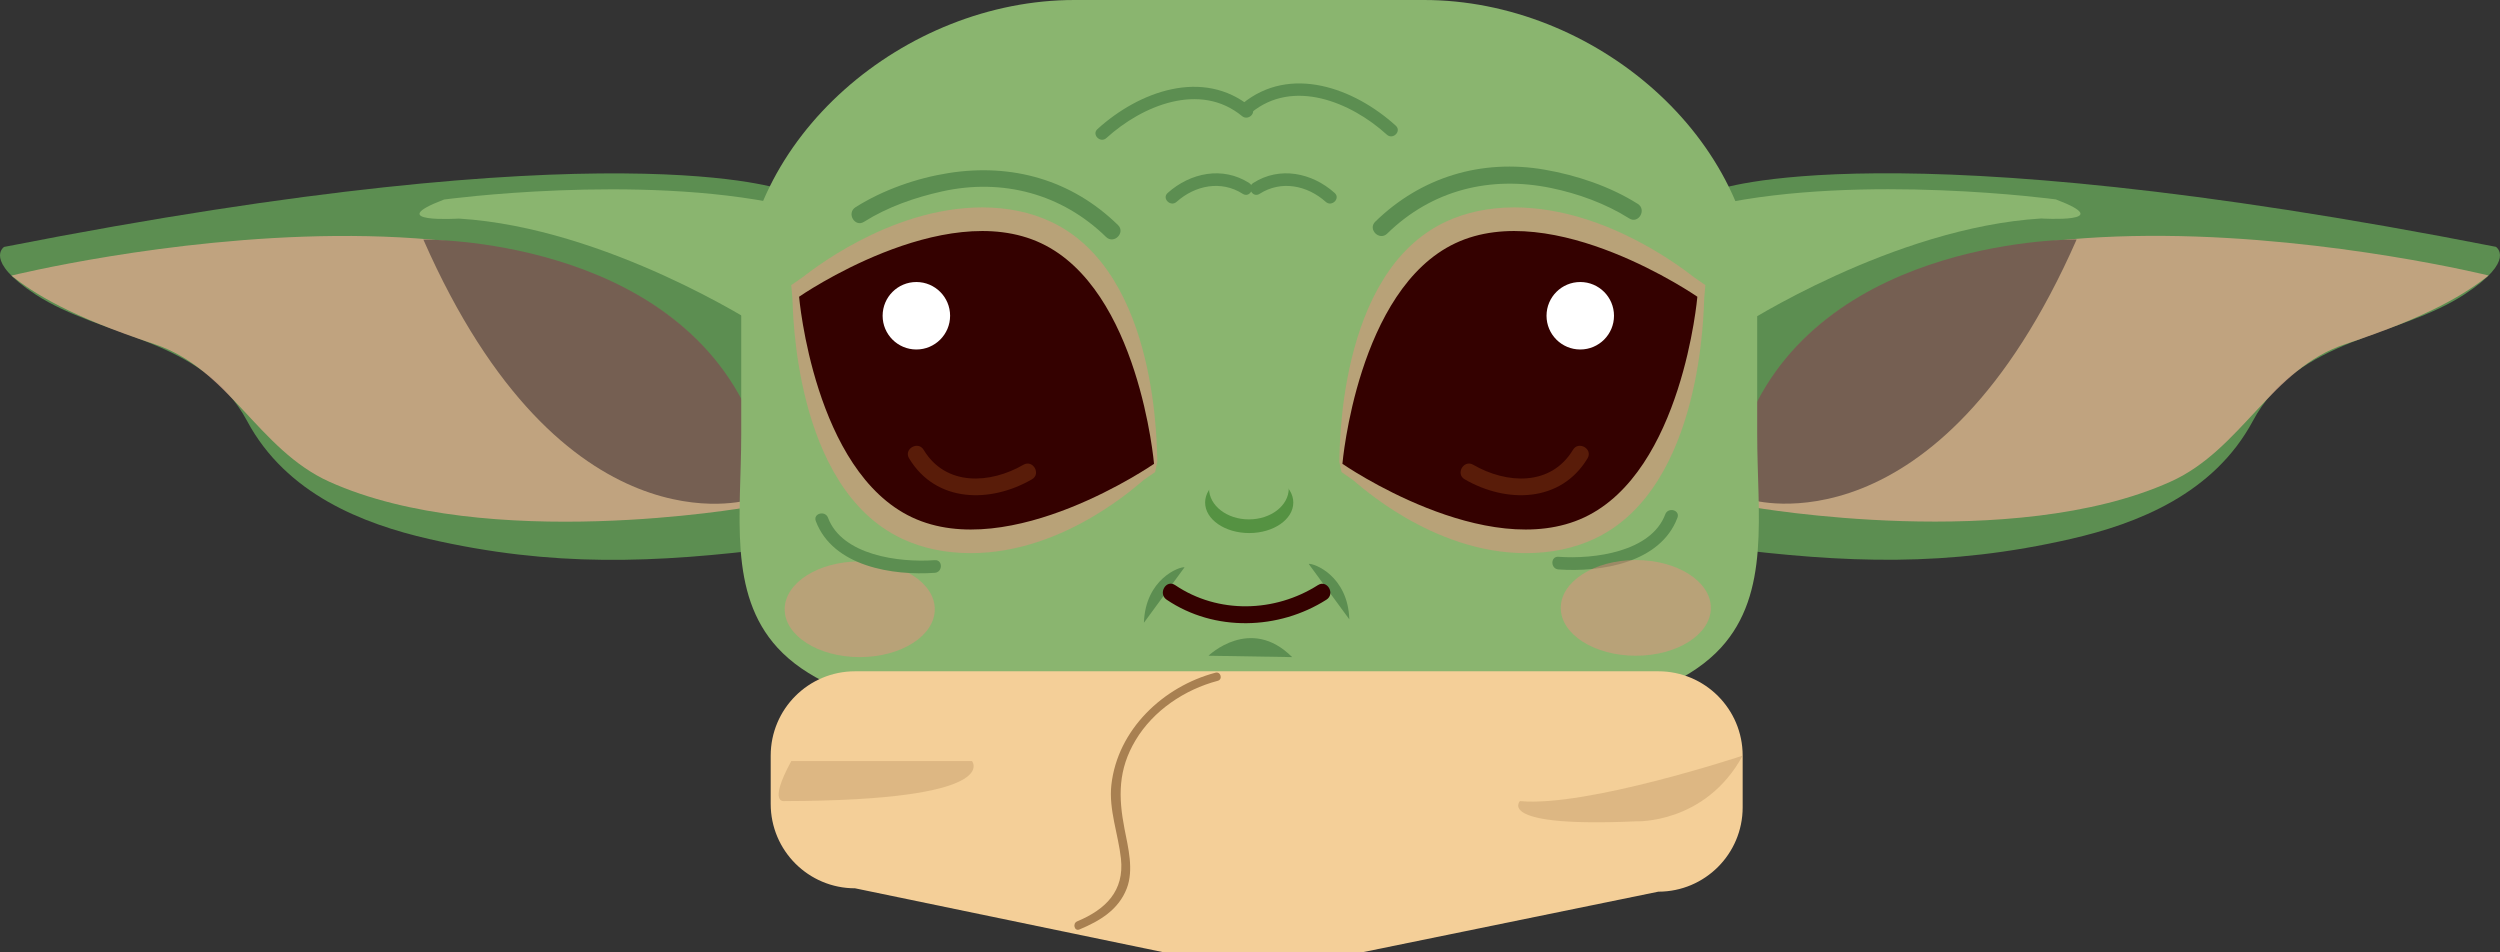 <?xml version="1.0" encoding="UTF-8" standalone="no"?>
<!-- Generator: Adobe Illustrator 16.0.0, SVG Export Plug-In . SVG Version: 6.00 Build 0)  -->

<svg
   xmlns:dc="http://purl.org/dc/elements/1.1/"
   xmlns:cc="http://creativecommons.org/ns#"
   xmlns:rdf="http://www.w3.org/1999/02/22-rdf-syntax-ns#"
   xmlns:svg="http://www.w3.org/2000/svg"
   xmlns="http://www.w3.org/2000/svg"
   xmlns:sodipodi="http://sodipodi.sourceforge.net/DTD/sodipodi-0.dtd"
   xmlns:inkscape="http://www.inkscape.org/namespaces/inkscape"
   version="1.1"
   id="Layer_1"
   x="0px"
   y="0px"
   width="741.014"
   height="282.297"
   viewBox="0 0 741.014 282.297"
   enable-background="new 0 0 1000 1000"
   xml:space="preserve"
   sodipodi:docname="babyYodaFave.svg"
   inkscape:version="0.92.4 (5da689c313, 2019-01-14)"><rect x="0" y="0" width="741.014" height="282.297" fill="#333333" stroke="none"/><defs
   id="defs362" /><sodipodi:namedview
   pagecolor="#ffffff"
   bordercolor="#666666"
   borderopacity="1"
   objecttolerance="10"
   gridtolerance="10"
   guidetolerance="10"
   inkscape:pageopacity="0"
   inkscape:pageshadow="2"
   inkscape:window-width="640"
   inkscape:window-height="480"
   id="namedview360"
   showgrid="false"
   inkscape:zoom="0.236"
   inkscape:cx="369.61471"
   inkscape:cy="141.706"
   inkscape:window-x="0"
   inkscape:window-y="0"
   inkscape:window-maximized="0"
   inkscape:current-layer="Layer_1" />
<path
   d="m 232.172,56.344 c 0,0 -49.568,-18.792 -230.95,16.843 0,0 -6.184,3.937 9.274,14.081 19.53,12.813 49.577,12.925 62.749,37.517 11.593,21.647 34.267,30.465 53.889,34.97 36.634,8.409 66.773,7.22 103.659,2.56 0,-0.001 63.314,-88.717 1.379,-105.971 z"
   id="path237"
   inkscape:connector-curvature="0"
   style="fill:#5c8e51" />
<path
   d="m 3.38,81.692 c 0,0 183.728,-45.387 218.18,42.208 v 26.44 c 0,0 -77.142,13.586 -123.985,-7.573 -21.116,-9.538 -29.678,-33.479 -51.825,-40.773 -24.977,-8.228 -35.663,-15.027 -42.37,-20.302 z"
   id="path239"
   inkscape:connector-curvature="0"
   style="opacity:0.8;fill:#d9a98b" />
<path
   d="m 221.933,148.168 c 0,0 -55.178,16.72 -96.446,-77.157 0,0 73.708,-0.925 96.992,52.889 z"
   id="path241"
   inkscape:connector-curvature="0"
   style="fill:#755f52" />
<path
   d="m 224.934,96.642 c 0,0 -45.039,-29.166 -88.944,-31.853 0,0 -23.002,1.434 -4.354,-5.65 0,0 57.229,-7.747 100.581,1.573 0,0 -0.852,27.523 -7.283,35.93 z"
   id="path243"
   inkscape:connector-curvature="0"
   style="fill:#8ab56f" />
<path
   d="m 508.842,56.315 c 0,0 49.568,-18.792 230.95,16.843 0,0 6.185,3.937 -9.274,14.081 -19.53,12.813 -49.577,12.925 -62.748,37.517 -11.594,21.647 -34.268,30.465 -53.89,34.97 -36.634,8.409 -66.772,7.22 -103.659,2.56 -10e-4,-0.002 -63.313,-88.717 -1.379,-105.971 z"
   id="path245"
   inkscape:connector-curvature="0"
   style="fill:#5c8e51" />
<path
   d="m 737.635,81.662 c 0,0 -183.729,-45.387 -218.18,42.208 v 26.44 c 0,0 77.141,13.586 123.984,-7.573 21.117,-9.538 29.678,-33.479 51.825,-40.773 24.977,-8.227 35.664,-15.026 42.371,-20.302 z"
   id="path247"
   inkscape:connector-curvature="0"
   style="opacity:0.8;fill:#d9a98b" />
<path
   d="m 519.082,148.139 c 0,0 55.178,16.72 96.445,-77.157 0,0 -73.707,-0.925 -96.991,52.889 z"
   id="path249"
   inkscape:connector-curvature="0"
   style="fill:#755f52" />
<path
   d="m 516.08,96.612 c 0,0 45.039,-29.166 88.945,-31.853 0,0 23.002,1.434 4.354,-5.65 0,0 -57.23,-7.747 -100.582,1.573 0,10e-4 0.853,27.523 7.283,35.93 z"
   id="path251"
   inkscape:connector-curvature="0"
   style="fill:#8ab56f" />
<path
   d="m 520.842,128.781 c 0,23.578 4.008,47.056 -10.734,63.192 -16.595,18.165 -53.476,21.561 -80.019,21.561 h -119.63 c -26.543,0 -63.424,-3.395 -80.02,-21.56 -14.742,-16.137 -10.733,-39.615 -10.733,-63.193 V 90.753 c 0,-50.123 48.632,-90.753 98.753,-90.753 h 103.629 c 50.122,0 98.753,40.63 98.753,90.753 v 38.028 z"
   id="path253"
   inkscape:connector-curvature="0"
   style="fill:#8ab56f" />
<path
   d="m 387.899,167.138 c 1.5,-0.227 11.609,3.453 12.055,16.453"
   id="path255"
   inkscape:connector-curvature="0"
   style="fill:#5c8e51" />
<path
   d="m 452.227,163.956 c 7.524,0 14.399,-1.44 20.435,-4.281 32.33,-15.22 32.277,-68.849 32.473,-71.125 l 0.346,-4.043 -3.337,-2.31 c -1.222,-0.846 -25.259,-20.722 -53.257,-20.722 -7.525,0 -14.4,1.44 -20.436,4.281 -32.329,15.218 -31.276,68.849 -31.472,71.125 l 0.654,3.043 3.336,2.31 c 1.223,0.846 23.26,21.722 51.258,21.722 z"
   id="path257"
   inkscape:connector-curvature="0"
   style="opacity:0.4;fill:#fc8686" />
<path
   d="m 351.115,168.138 c -1.5,-0.227 -11.609,3.453 -12.055,16.453"
   id="path259"
   inkscape:connector-curvature="0"
   style="fill:#5c8e51" />
<path
   d="m 287.787,163.956 c -7.525,0 -14.4,-1.44 -20.435,-4.281 -32.33,-15.22 -32.277,-68.849 -32.472,-71.125 l -0.346,-4.043 3.337,-2.31 c 1.222,-0.846 25.259,-20.722 53.257,-20.722 7.525,0 14.4,1.44 20.435,4.281 32.329,15.218 31.277,68.849 31.472,71.125 l -0.654,3.043 -3.337,2.31 c -1.222,0.846 -23.259,21.722 -51.257,21.722 z"
   id="path261"
   inkscape:connector-curvature="0"
   style="opacity:0.4;fill:#fc8686" />
<path
   d="m 342.06,137.479 c 0,0 -42.675,29.539 -71.727,15.863 -29.052,-13.677 -33.479,-65.389 -33.479,-65.389 0,0 42.675,-29.539 71.727,-15.863 29.052,13.676 33.479,65.389 33.479,65.389 z"
   id="path263"
   inkscape:connector-curvature="0"
   style="fill:#340100" />
<path
   d="m 397.9,137.479 c 0,0 42.676,29.539 71.727,15.863 29.053,-13.677 33.479,-65.389 33.479,-65.389 0,0 -42.674,-29.539 -71.727,-15.863 -29.051,13.676 -33.479,65.389 -33.479,65.389 z"
   id="path265"
   inkscape:connector-curvature="0"
   style="fill:#340100" />
<g
   id="g271"
   transform="translate(-130.385,-359.409)">
	<g
   id="g269">
		<path
   d="m 615.831,419.841 c -8.241,-5.204 -18.103,-8.489 -27.639,-10.146 -18.64,-3.24 -36.624,2.183 -50.176,15.422 -2.31,2.256 1.229,5.789 3.535,3.535 13.283,-12.976 30.594,-17.219 48.576,-13.516 8.009,1.649 16.231,4.635 23.18,9.022 2.736,1.728 5.242,-2.6 2.524,-4.317 z"
   id="path267"
   inkscape:connector-curvature="0"
   style="fill:#5c8e51" />
	</g>
</g>
<circle
   cx="468.399"
   cy="93.591"
   r="10"
   id="circle273"
   style="fill:#ffffff" />
<g
   id="g279"
   transform="translate(-130.385,-359.409)">
	<g
   id="g277">
		<path
   d="m 596.625,492.738 c -6.566,10.899 -19.758,10.114 -29.579,4.423 -2.795,-1.62 -5.312,2.702 -2.523,4.317 12.227,7.085 28.409,7.08 36.421,-6.217 1.667,-2.768 -2.657,-5.28 -4.319,-2.523 z"
   id="path275"
   inkscape:connector-curvature="0"
   style="fill:#591c09" />
	</g>
</g>
<g
   id="g285"
   transform="translate(-130.385,-359.409)">
	<g
   id="g283">
		<path
   d="m 623.977,511.86 c -4.181,11.117 -20.975,13.349 -31.653,12.585 -2.414,-0.173 -2.397,3.578 0,3.75 12.348,0.883 30.187,-1.822 35.269,-15.339 0.852,-2.267 -2.774,-3.238 -3.616,-0.996 z"
   id="path281"
   inkscape:connector-curvature="0"
   style="fill:#5c8e51" />
	</g>
</g>
<g
   id="g291"
   transform="translate(-130.385,-359.409)">
	<g
   id="g289">
		<path
   d="m 544.11,396.674 c -12.294,-11.179 -31.334,-18.193 -45.517,-6.5 -1.868,1.54 0.801,4.177 2.652,2.651 12.445,-10.26 29.608,-3.143 40.213,6.5 1.785,1.624 4.444,-1.021 2.652,-2.651 z"
   id="path287"
   inkscape:connector-curvature="0"
   style="fill:#5c8e51" />
	</g>
</g>
<ellipse
   cx="370.274"
   cy="148.956"
   rx="13.068"
   ry="9.044"
   id="ellipse293"
   style="fill:#559242" />
<g
   id="g299"
   transform="translate(-130.385,-359.409)">
	<g
   id="g297">
		<path
   d="m 476.184,537.158 c 14.167,9.58 33.21,9.007 47.363,0 2.711,-1.725 0.205,-6.054 -2.523,-4.316 -12.753,8.115 -29.565,8.622 -42.316,0 -2.68,-1.813 -5.179,2.521 -2.524,4.316 z"
   id="path295"
   inkscape:connector-curvature="0"
   style="fill:#340100" />
	</g>
</g>
<ellipse
   cx="484.861"
   cy="180.182"
   rx="22.246"
   ry="14.183"
   id="ellipse301"
   style="opacity:0.4;fill:#fc8686" />
<ellipse
   cx="254.83"
   cy="180.59"
   rx="22.246"
   ry="14.183"
   id="ellipse303"
   style="opacity:0.4;fill:#fc8686" />
<g
   id="g309"
   transform="translate(-130.385,-359.409)">
	<g
   id="g307">
		<path
   d="m 386.477,425.159 c 6.995,-4.416 15.153,-7.246 23.179,-9.022 17.849,-3.952 35.447,0.69 48.577,13.516 2.307,2.254 5.845,-1.279 3.535,-3.535 -13.721,-13.404 -31.393,-18.375 -50.176,-15.422 -9.499,1.493 -19.463,4.984 -27.639,10.146 -2.718,1.716 -0.211,6.044 2.524,4.317 z"
   id="path305"
   inkscape:connector-curvature="0"
   style="fill:#5c8e51" />
	</g>
</g>
<g
   id="g315"
   transform="translate(-130.385,-359.409)">
	<g
   id="g313">
		<path
   d="m 479.124,419.245 c 5.506,-4.927 13.239,-6.473 19.625,-2.378 2.032,1.303 3.901,-1.928 1.883,-3.222 -7.829,-5.02 -17.413,-3.065 -24.147,2.961 -1.797,1.608 0.851,4.238 2.639,2.639 z"
   id="path311"
   inkscape:connector-curvature="0"
   style="fill:#5c8e51" />
	</g>
</g>
<g
   id="g321"
   transform="translate(-130.385,-359.409)">
	<g
   id="g319">
		<path
   d="m 525.989,416.606 c -6.734,-6.026 -16.317,-7.98 -24.146,-2.961 -2.019,1.294 -0.149,4.524 1.883,3.222 6.387,-4.094 14.119,-2.549 19.625,2.378 1.787,1.599 4.434,-1.031 2.638,-2.639 z"
   id="path317"
   inkscape:connector-curvature="0"
   style="fill:#5c8e51" />
	</g>
</g>
<circle
   cx="271.615"
   cy="93.591"
   r="10"
   id="circle323"
   style="fill:#ffffff" />
<g
   id="g329"
   transform="translate(-130.385,-359.409)">
	<g
   id="g327">
		<path
   d="m 399.841,495.262 c 8.011,13.297 24.194,13.302 36.42,6.217 2.788,-1.615 0.271,-5.937 -2.523,-4.317 -9.822,5.691 -23.013,6.476 -29.58,-4.423 -1.661,-2.758 -5.985,-0.246 -4.317,2.523 z"
   id="path325"
   inkscape:connector-curvature="0"
   style="fill:#591c09" />
	</g>
</g>
<ellipse
   cx="370.181"
   cy="144.771"
   rx="11.819"
   ry="9.179"
   id="ellipse331"
   style="fill:#8ab56f" />
<g
   id="g337"
   transform="translate(-130.385,-359.409)">
	<g
   id="g335">
		<path
   d="m 372.192,513.856 c 5.082,13.517 22.921,16.222 35.269,15.339 2.397,-0.172 2.414,-3.923 0,-3.75 -10.679,0.764 -27.473,-1.468 -31.653,-12.585 -0.843,-2.242 -4.469,-1.271 -3.616,0.996 z"
   id="path333"
   inkscape:connector-curvature="0"
   style="fill:#5c8e51" />
	</g>
</g>
<path
   d="m 358.206,194.364 c 0,0 12.397,-12.026 24.794,0.408"
   id="path339"
   inkscape:connector-curvature="0"
   style="fill:#5c8e51" />
<g
   id="g345"
   transform="translate(-130.385,-359.409)">
	<g
   id="g343">
		<path
   d="m 458.326,400.326 c 10.604,-9.643 27.768,-16.76 40.214,-6.5 1.85,1.525 4.519,-1.112 2.652,-2.651 -14.184,-11.693 -33.224,-4.679 -45.517,6.5 -1.794,1.629 0.867,4.274 2.651,2.651 z"
   id="path341"
   inkscape:connector-curvature="0"
   style="fill:#5c8e51" />
	</g>
</g>
<path
   d="m 516.536,239.297 c 0,13.808 -11.192,25 -25,25 l -87.921,18 h -58.527 l -91.648,-19 c -13.807,0 -25,-11.192 -25,-25 v -14.322 c 0,-13.808 11.193,-25 25,-25 h 238.097 c 13.808,0 25,11.192 25,25 v 15.322 z"
   id="path347"
   inkscape:connector-curvature="0"
   style="fill:#f4cf98" />
<g
   id="g353"
   transform="translate(-130.385,-359.409)">
	<g
   id="g351">
		<path
   d="m 450.333,634.911 c 6.042,-2.521 11.588,-5.82 14.035,-12.176 2.115,-5.493 0.416,-12.083 -0.663,-17.607 -1.872,-9.594 -1.908,-17.644 3.262,-26.298 5.28,-8.838 14.545,-15.025 24.366,-17.625 1.557,-0.412 0.896,-2.823 -0.665,-2.41 -15.526,4.109 -29.056,16.889 -30.871,33.308 -0.804,7.271 2.076,14.662 2.846,21.834 1.029,9.578 -4.537,15.044 -12.975,18.564 -1.465,0.611 -0.823,3.031 0.665,2.41 z"
   id="path349"
   inkscape:connector-curvature="0"
   style="fill:#a88051" />
	</g>
</g>
<path
   d="m 234.534,225.591 h 53.581 c 0,0 9.438,11.707 -55.531,11.854 0,0 -5.131,1.146 1.95,-11.854 z"
   id="path355"
   inkscape:connector-curvature="0"
   style="opacity:0.3;fill:#a88051" />
<path
   d="m 516.536,223.975 c 0,0 -46.145,15.323 -66.032,13.47 0,0 -7.396,7.869 34.357,6.008 0,-0.001 20.596,0.906 31.675,-19.478 z"
   id="path357"
   inkscape:connector-curvature="0"
   style="opacity:0.3;fill:#a88051" />
</svg>